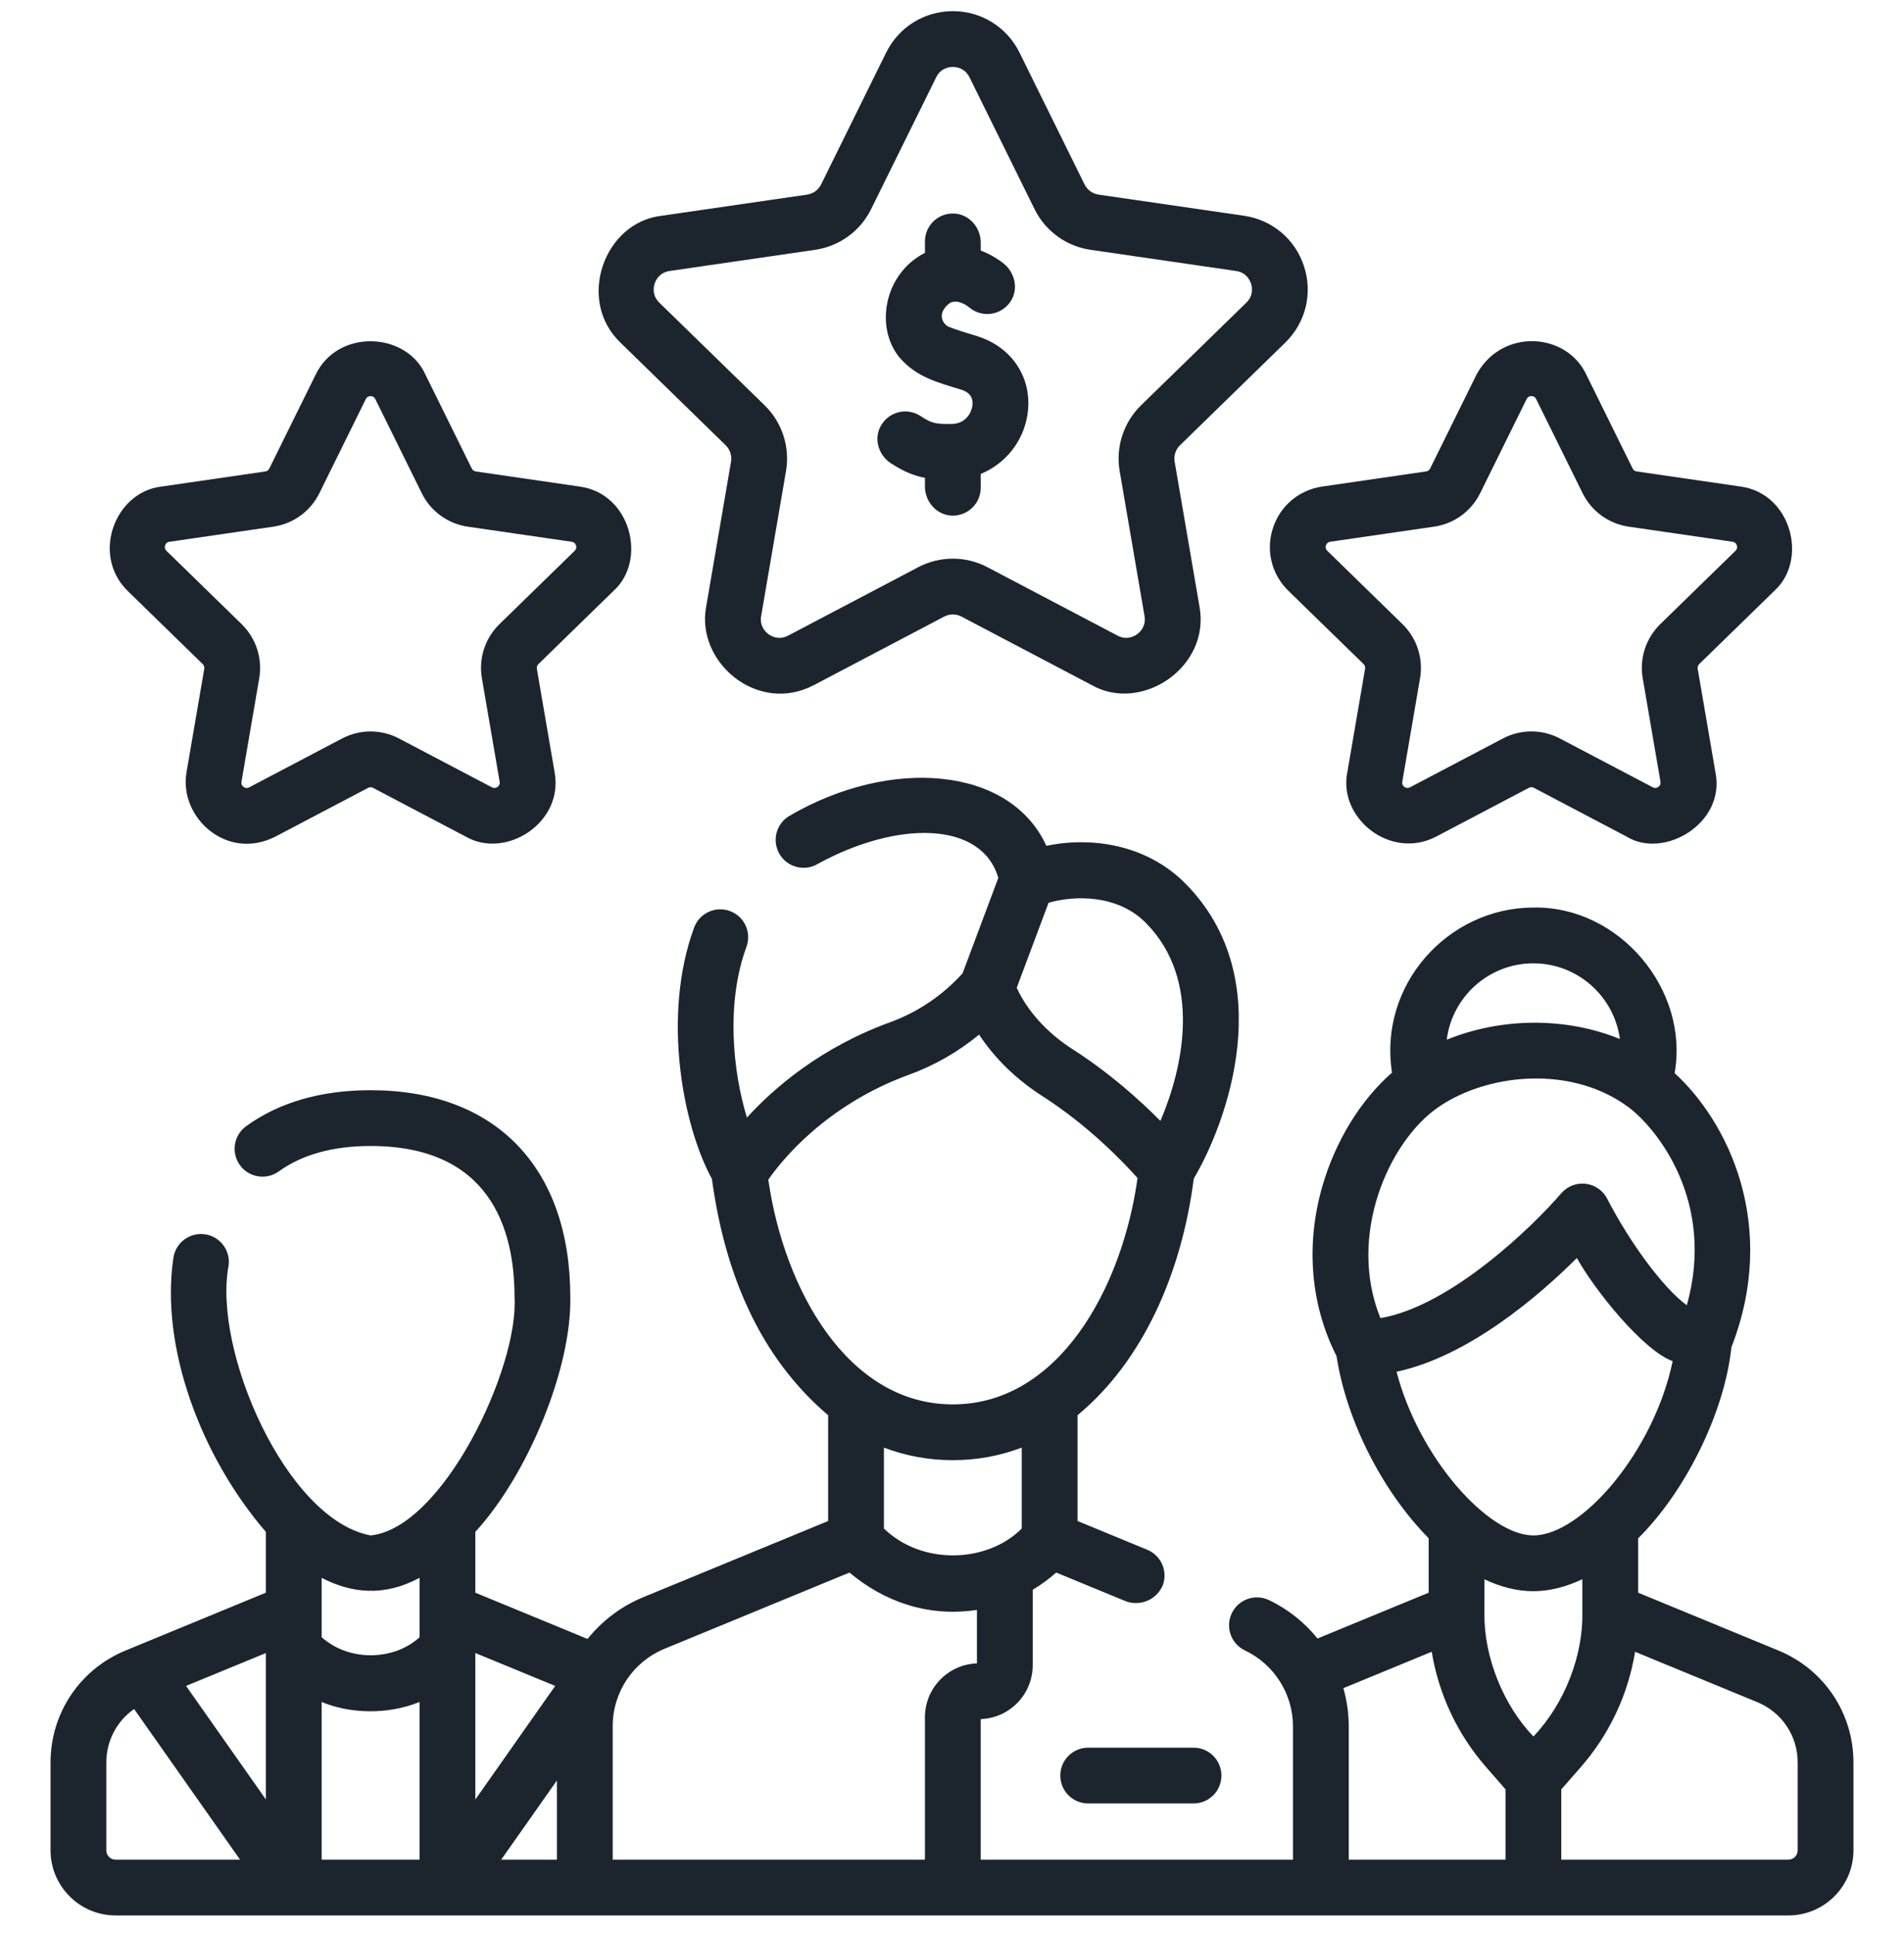 <svg width="64" height="65" viewBox="0 0 64 65" fill="none" xmlns="http://www.w3.org/2000/svg">
<g clip-path="url(#clip0_3_183364)">
<path d="M24.392 14.964C24.54 15.108 24.607 15.315 24.572 15.517L23.737 20.387C23.383 22.254 25.468 24.026 27.364 23.022L31.737 20.723C31.919 20.627 32.137 20.627 32.319 20.723L36.692 23.022C38.364 23.975 40.691 22.427 40.319 20.387L39.484 15.517C39.449 15.315 39.516 15.108 39.664 14.964L43.202 11.515C43.888 10.846 44.13 9.864 43.834 8.953C43.538 8.041 42.765 7.389 41.816 7.251L36.927 6.541C36.723 6.511 36.547 6.383 36.456 6.199L34.27 1.769C33.846 0.909 32.987 0.375 32.028 0.375C31.07 0.375 30.211 0.909 29.786 1.769L27.6 6.199C27.509 6.384 27.333 6.511 27.129 6.541L22.24 7.251C20.311 7.467 19.362 10.084 20.855 11.515L24.392 14.964ZM22.005 9.532C22.041 9.421 22.163 9.157 22.51 9.107L27.399 8.396C28.213 8.278 28.917 7.767 29.281 7.029L31.468 2.599C31.623 2.284 31.911 2.25 32.028 2.25C32.145 2.25 32.433 2.284 32.589 2.599L34.775 7.029C35.139 7.767 35.843 8.278 36.657 8.396L41.547 9.107C41.894 9.157 42.015 9.421 42.051 9.532C42.087 9.643 42.144 9.928 41.893 10.173L38.355 13.621C37.766 14.196 37.497 15.023 37.636 15.834L38.471 20.704C38.531 21.049 38.317 21.246 38.223 21.315C38.128 21.384 37.875 21.526 37.565 21.362L33.191 19.063C32.463 18.68 31.593 18.68 30.865 19.063L26.492 21.362C26.181 21.526 25.928 21.384 25.834 21.315C25.739 21.246 25.526 21.049 25.585 20.704L26.42 15.834C26.559 15.023 26.291 14.196 25.701 13.621L22.163 10.173C21.912 9.928 21.969 9.643 22.005 9.532Z" fill="#1C252E"/>
<path d="M42.787 17.75C42.543 18.498 42.742 19.305 43.306 19.855L45.834 22.318C45.876 22.359 45.895 22.418 45.885 22.476L45.288 25.955C44.978 27.49 46.73 28.915 48.268 28.12L51.392 26.477C51.444 26.45 51.506 26.45 51.558 26.477L54.682 28.12C55.922 28.884 58.011 27.675 57.662 25.955L57.065 22.476C57.055 22.418 57.075 22.359 57.117 22.318L59.644 19.855C60.784 18.822 60.217 16.583 58.506 16.352L55.013 15.844C54.955 15.836 54.905 15.799 54.879 15.747L53.317 12.582C52.646 11.167 50.489 11.022 49.634 12.582L48.072 15.746C48.046 15.799 47.995 15.836 47.937 15.844L44.445 16.352C43.665 16.465 43.03 17.001 42.787 17.75ZM44.57 18.329C44.593 18.259 44.641 18.218 44.714 18.207L48.207 17.7C48.876 17.602 49.454 17.183 49.753 16.576L51.315 13.412C51.348 13.345 51.401 13.312 51.475 13.312C51.549 13.312 51.603 13.345 51.635 13.411L53.197 16.576C53.497 17.183 54.075 17.602 54.744 17.7L58.236 18.207C58.309 18.218 58.358 18.259 58.38 18.329C58.403 18.399 58.388 18.461 58.335 18.512L55.808 20.976C55.324 21.448 55.103 22.127 55.217 22.793L55.814 26.272C55.826 26.345 55.803 26.403 55.743 26.447C55.683 26.49 55.62 26.494 55.555 26.46L52.431 24.818C51.832 24.503 51.118 24.503 50.52 24.818L47.395 26.46C47.33 26.494 47.267 26.49 47.207 26.447C47.148 26.403 47.124 26.345 47.136 26.272L47.733 22.793C47.847 22.127 47.626 21.448 47.142 20.976L44.615 18.512C44.562 18.46 44.547 18.399 44.57 18.329Z" fill="#1C252E"/>
<path d="M6.814 22.319C6.856 22.36 6.876 22.419 6.866 22.477L6.269 25.956C6.009 27.467 7.618 28.947 9.249 28.121L12.373 26.479C12.425 26.451 12.487 26.451 12.539 26.479L15.663 28.121C16.998 28.886 18.952 27.655 18.643 25.956L18.046 22.477C18.036 22.419 18.056 22.36 18.098 22.319L20.625 19.856C21.765 18.823 21.198 16.584 19.487 16.353L15.994 15.845C15.936 15.837 15.885 15.8 15.859 15.748L14.297 12.583C13.653 11.158 11.367 11.038 10.614 12.583L9.052 15.748C9.026 15.8 8.976 15.837 8.918 15.845L5.425 16.353C3.869 16.533 3.055 18.639 4.287 19.856L6.814 22.319ZM5.551 18.33C5.573 18.26 5.622 18.219 5.695 18.208L9.187 17.701C9.856 17.604 10.434 17.184 10.734 16.578L12.296 13.412C12.328 13.347 12.382 13.313 12.456 13.313C12.529 13.313 12.583 13.347 12.616 13.413L14.178 16.578C14.477 17.184 15.055 17.604 15.724 17.701L19.217 18.208C19.29 18.219 19.338 18.26 19.361 18.33C19.384 18.4 19.369 18.462 19.316 18.513L16.788 20.977C16.304 21.449 16.084 22.128 16.198 22.794L16.795 26.273C16.807 26.346 16.783 26.404 16.724 26.448C16.664 26.491 16.601 26.495 16.535 26.461L13.411 24.819C12.813 24.504 12.099 24.504 11.5 24.819L8.376 26.461C8.311 26.495 8.248 26.491 8.188 26.448C8.129 26.404 8.105 26.346 8.117 26.273L8.714 22.794C8.828 22.128 8.607 21.449 8.123 20.977L5.596 18.513C5.543 18.462 5.528 18.4 5.551 18.33Z" fill="#1C252E"/>
<path d="M29.953 15.575C30.377 15.848 30.721 15.99 31.091 16.06V16.352C31.091 16.866 31.486 17.313 31.999 17.329C32.53 17.345 32.966 16.919 32.966 16.392V15.928C33.771 15.597 34.38 14.872 34.531 13.968C34.728 12.796 34.093 11.737 32.952 11.334C32.762 11.257 32.487 11.208 31.886 10.982C31.721 10.901 31.625 10.718 31.665 10.538C31.684 10.463 31.738 10.316 31.943 10.175C32.224 10.032 32.573 10.326 32.588 10.339C33.009 10.687 33.642 10.605 33.959 10.146C34.246 9.729 34.124 9.159 33.725 8.848C33.509 8.678 33.251 8.528 32.966 8.421V8.152C32.966 7.639 32.57 7.191 32.057 7.176C31.526 7.16 31.091 7.585 31.091 8.113V8.499C31.086 8.502 31.081 8.503 31.076 8.506C30.43 8.836 29.974 9.446 29.825 10.178C29.687 10.858 29.844 11.55 30.246 12.028C30.819 12.678 31.484 12.843 32.328 13.102C32.432 13.139 32.75 13.251 32.682 13.657C32.646 13.876 32.457 14.246 31.984 14.249C31.443 14.252 31.328 14.235 30.94 13.981C30.477 13.678 29.844 13.839 29.588 14.349C29.37 14.783 29.544 15.313 29.953 15.575Z" fill="#1C252E"/>
<path d="M59.784 55.473L55.063 53.527V51.701C56.643 50.141 57.968 47.481 58.198 45.281C59.8 41.162 58.065 37.685 56.29 36.066C56.788 33.267 54.435 30.445 51.541 30.501C48.665 30.508 46.328 33.103 46.79 36.05C45.738 36.965 44.879 38.36 44.442 39.892C43.882 41.854 44.056 43.865 44.926 45.577C45.252 47.726 46.458 50.114 48.022 51.697V53.528L44.286 55.067C43.851 54.528 43.297 54.081 42.651 53.775C42.183 53.554 41.624 53.754 41.403 54.222C41.181 54.69 41.382 55.249 41.849 55.47C42.828 55.933 43.461 56.933 43.461 58.016V62.5H32.965V57.776C33.934 57.743 34.713 56.944 34.713 55.966V53.43C34.992 53.263 35.256 53.069 35.502 52.851L37.849 53.818C38.192 53.949 38.789 53.887 39.073 53.309C39.271 52.83 39.042 52.282 38.564 52.085L36.219 51.118V47.564C38.417 45.745 39.72 42.79 40.127 39.61C41.223 37.764 43.031 32.92 39.85 29.699C38.539 28.372 36.683 28.113 35.171 28.426C33.952 25.754 29.933 25.433 26.533 27.421C26.087 27.685 25.94 28.26 26.204 28.706C26.468 29.151 27.043 29.298 27.488 29.034C30.176 27.564 32.996 27.592 33.557 29.504L32.356 32.71C31.693 33.447 30.854 34.016 29.919 34.356C27.598 35.201 26.03 36.548 25.106 37.56C24.639 36.026 24.39 33.73 25.091 31.821C25.27 31.335 25.021 30.797 24.535 30.618C24.049 30.44 23.51 30.689 23.331 31.175C22.243 34.137 22.953 37.84 23.929 39.617C24.36 42.784 25.517 45.587 27.837 47.565V51.119L21.625 53.678C20.872 53.988 20.235 54.477 19.75 55.082L15.978 53.528V51.484C17.753 49.545 19.215 45.984 19.17 43.596C19.17 39.24 16.66 36.64 12.457 36.64C10.792 36.64 9.385 37.047 8.275 37.848C7.855 38.152 7.761 38.738 8.064 39.157C8.367 39.577 8.953 39.672 9.373 39.368C10.157 38.802 11.194 38.515 12.457 38.515C16.455 38.515 17.295 41.278 17.295 43.596C17.438 45.986 14.879 51.363 12.457 51.603C9.608 51.068 7.142 45.362 7.685 42.532C7.752 42.019 7.391 41.548 6.877 41.481C6.364 41.415 5.893 41.775 5.826 42.289C5.39 45.255 6.731 48.924 8.937 51.485V53.527L4.216 55.473C2.687 56.103 1.699 57.578 1.699 59.232V62.186C1.699 63.393 2.681 64.375 3.887 64.375H60.112C61.319 64.375 62.301 63.393 62.301 62.186V59.232C62.301 57.578 61.313 56.103 59.784 55.473ZM38.516 31.017C40.428 32.952 39.761 35.905 39.006 37.672C38.322 36.982 37.3 36.06 36.047 35.258C35.198 34.714 34.531 33.976 34.176 33.197L35.246 30.341C36.148 30.081 37.581 30.07 38.516 31.017ZM25.825 39.646C26.258 39.023 27.749 37.141 30.56 36.118C31.417 35.806 32.212 35.348 32.911 34.771C33.431 35.564 34.157 36.274 35.036 36.837C36.578 37.824 37.748 39.044 38.237 39.592C37.721 43.295 35.584 47.199 32.027 47.199C28.489 47.199 26.354 43.329 25.825 39.646ZM32.027 49.074C32.837 49.074 33.612 48.93 34.344 48.652V51.372C33.182 52.535 30.997 52.613 29.712 51.373V48.652C30.444 48.93 31.218 49.074 32.027 49.074ZM18.72 62.5H16.847L18.72 59.838L18.72 62.5ZM8.937 60.476L6.254 56.661L8.937 55.556V60.476ZM10.812 57.2C11.725 57.584 12.996 57.65 14.103 57.2V62.5H10.812V57.2ZM15.978 55.555L18.662 56.661L15.978 60.478V55.555ZM14.103 53.027V55.024C13.285 55.783 11.779 55.881 10.812 55.024C10.812 54.546 10.812 53.539 10.812 53.028C11.8 53.542 12.904 53.676 14.103 53.027ZM3.574 62.186V59.232C3.574 58.504 3.929 57.841 4.508 57.437L8.069 62.5H3.887C3.714 62.5 3.574 62.36 3.574 62.186ZM20.595 58.016C20.595 56.87 21.28 55.848 22.339 55.412L28.554 52.851C29.698 53.813 31.174 54.36 32.838 54.106V55.903C31.868 55.937 31.09 56.736 31.09 57.714V62.5H20.595V58.016ZM51.541 32.376C53.027 32.376 54.257 33.485 54.45 34.919C52.645 34.182 50.48 34.189 48.63 34.943C48.812 33.497 50.048 32.376 51.541 32.376ZM48.322 37.228C49.189 36.62 50.399 36.246 51.635 36.246C52.723 36.246 53.831 36.536 54.74 37.212C55.673 37.906 57.685 40.369 56.699 43.868C55.883 43.27 54.757 41.715 54.024 40.288C53.882 40.01 53.61 39.822 53.299 39.785C52.989 39.748 52.681 39.869 52.477 40.106C51.543 41.198 48.767 43.899 46.4 44.3C45.277 41.522 46.681 38.378 48.322 37.228ZM46.943 46.102C49.387 45.58 51.758 43.521 53.004 42.28C53.619 43.385 55.235 45.384 56.224 45.747C55.585 48.805 53.153 51.603 51.541 51.603C50.029 51.603 47.696 49 46.943 46.102ZM51.541 53.478C52.075 53.478 52.631 53.339 53.188 53.075C53.188 53.068 53.188 54.088 53.188 54.168C53.222 55.618 52.605 57.244 51.544 58.361C50.557 57.337 49.877 55.721 49.896 54.21C49.897 54.161 49.897 53.238 49.897 53.078C50.435 53.333 50.988 53.478 51.541 53.478ZM48.125 55.513C48.359 56.936 48.983 58.275 49.942 59.376L50.605 60.137V62.5H45.336V58.016C45.336 57.578 45.273 57.148 45.155 56.737L48.125 55.513ZM60.426 62.186C60.426 62.36 60.285 62.5 60.112 62.5H52.48V60.138L53.12 59.408C54.095 58.299 54.727 56.95 54.961 55.514L59.07 57.207C59.894 57.546 60.426 58.341 60.426 59.232L60.426 62.186Z" fill="#1C252E"/>
<path d="M36.578 58.736C36.06 58.736 35.64 59.156 35.64 59.674C35.64 60.192 36.06 60.611 36.578 60.611H40.119C40.637 60.611 41.056 60.192 41.056 59.674C41.056 59.156 40.637 58.736 40.119 58.736H36.578Z" fill="#1C252E"/>
</g>
<defs>
<clipPath id="clip0_3_183364">
<rect width="64" height="64" fill="white" transform="translate(0 0.375)"/>
</clipPath>
</defs>
</svg>
